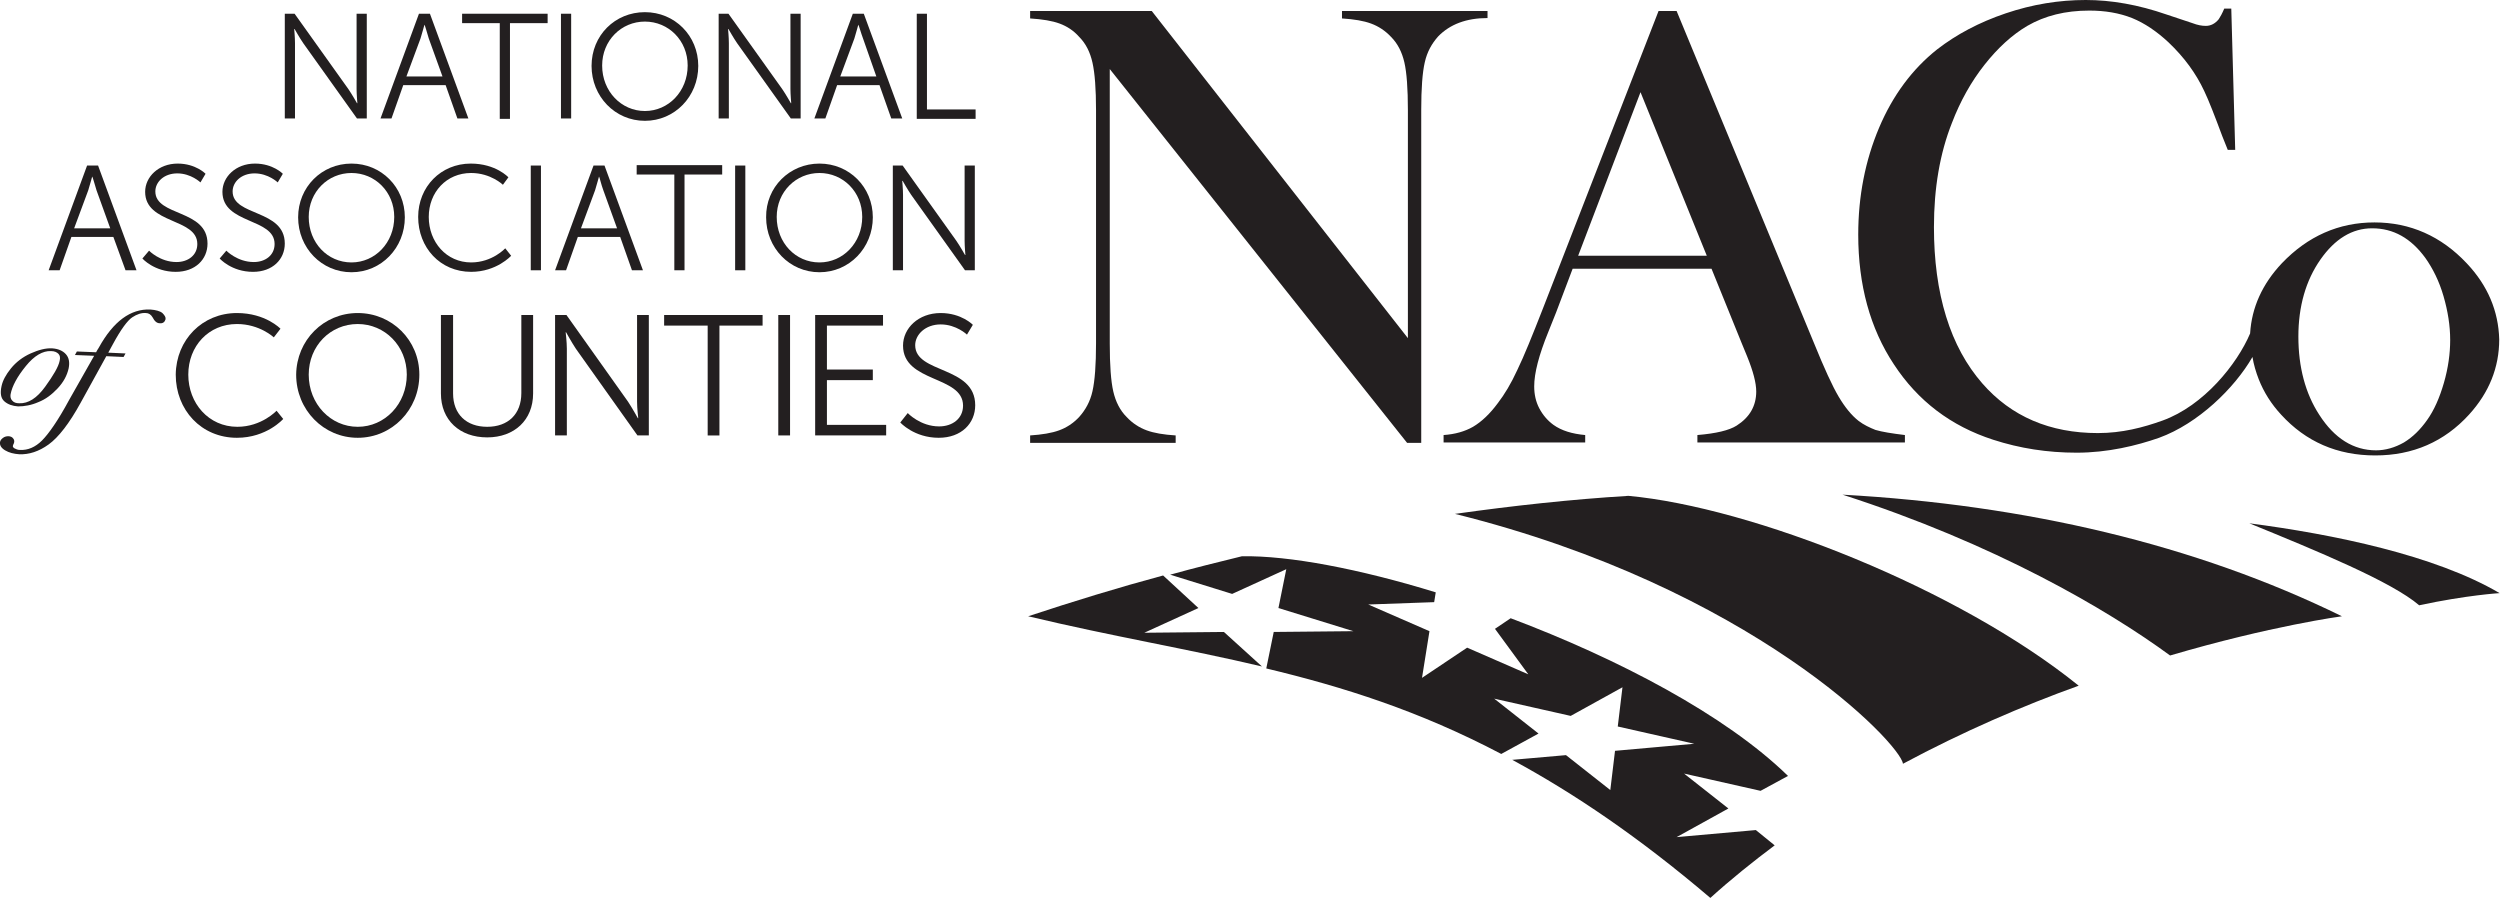<?xml version="1.0" encoding="utf-8"?>
<!-- Generator: Adobe Illustrator 19.0.0, SVG Export Plug-In . SVG Version: 6.00 Build 0)  -->
<svg version="1.1" id="Layer_1" xmlns="http://www.w3.org/2000/svg" xmlns:xlink="http://www.w3.org/1999/xlink" x="0px" y="0px"
	 viewBox="0 0 637.3 228.8" style="enable-background:new 0 0 637.3 228.8;" xml:space="preserve">
<style type="text/css">
	.st0{fill:#231F20;}
</style>
<path class="st0" d="M0.4,98.4c0.3-1.4,1.1-2.9,2.4-4.5c1.3-1.6,3-2.9,5-3.8c2-0.9,3.9-1.4,5.5-1.3c1.5,0.1,2.7,0.6,3.5,1.5
	c0.8,0.9,1,2.1,0.7,3.6c-0.4,1.8-1.3,3.5-2.8,5.1c-1.5,1.6-3.1,2.8-4.9,3.5c-1.8,0.8-3.6,1.1-5.2,1.1c-1.4-0.1-2.6-0.5-3.5-1.3
	C0.2,101.5,0,100.2,0.4,98.4z M2.7,100.5c-0.1,0.6,0,1.2,0.4,1.6c0.4,0.5,1,0.7,1.8,0.7c2.3,0.1,4.5-1.3,6.6-4.2
	c2.1-2.9,3.4-5.1,3.7-6.6c0.2-0.8,0.1-1.4-0.3-1.8c-0.4-0.4-1-0.7-1.9-0.7c-2.1-0.1-4.3,1.2-6.4,3.8C4.4,96,3.1,98.4,2.7,100.5z"/>
<path class="st0" d="M32,90.1L31.5,91l-4.4-0.2l-6.5,11.8c-2.9,5.3-5.7,8.9-8.2,10.7c-2.5,1.8-5,2.6-7.5,2.5c-1.4-0.1-2.6-0.4-3.6-1
	c-1-0.6-1.4-1.3-1.3-2.1c0.1-0.5,0.4-0.8,0.8-1.1s0.9-0.4,1.3-0.4c0.5,0,1,0.2,1.2,0.5c0.3,0.3,0.4,0.7,0.3,1.1
	c0,0.1-0.1,0.3-0.2,0.5l-0.1,0.3c-0.1,0.3,0.1,0.5,0.4,0.7c0.4,0.2,0.8,0.4,1.4,0.4c2,0.1,3.9-0.7,5.6-2.4c1.7-1.7,4.1-5.1,6.9-10.3
	L24,90.7l-4.9-0.2l0.5-0.9l4.9,0.2c0.1-0.2,0.3-0.6,0.7-1.2c3.7-6.7,8.1-9.9,13.1-9.7c1.4,0.1,2.5,0.4,3.1,0.9
	c0.6,0.6,0.9,1.1,0.8,1.6c-0.2,0.7-0.7,1.1-1.5,1c-0.7,0-1.3-0.5-1.8-1.5c-0.4-0.7-1-1.1-1.7-1.1c-1.1-0.1-2.3,0.3-3.5,1.1
	c-1.2,0.8-2.9,3.1-4.9,6.8l-1.2,2.2L32,90.1z"/>
<g>
	<path class="st0" d="M379.2,2.8h-37.1v1.9c3.1,0.2,5.5,0.6,7.4,1.3c1.9,0.7,3.6,1.8,5.1,3.4c1.7,1.7,2.8,3.9,3.4,6.5
		c0.6,2.6,0.9,6.7,0.9,12.2v58.1L293.6,2.8h-31v1.9c3.1,0.2,5.6,0.6,7.5,1.3c1.9,0.7,3.6,1.8,5,3.4c1.7,1.7,2.8,3.9,3.4,6.6
		c0.6,2.7,0.9,6.7,0.9,12.1v59.4c0,5.5-0.3,9.5-0.9,12.2c-0.6,2.7-1.8,4.8-3.4,6.6c-1.5,1.6-3.2,2.7-5.1,3.4
		c-1.9,0.7-4.4,1.1-7.4,1.3v1.9h37.1v-1.9c-3.1-0.2-5.5-0.6-7.4-1.3c-1.9-0.7-3.6-1.8-5.1-3.4c-1.7-1.7-2.8-3.9-3.4-6.5
		c-0.6-2.6-0.9-6.7-0.9-12.2v-70l75.8,95.3h3.6V28c0-5.4,0.3-9.5,0.9-12.1c0.6-2.7,1.8-4.8,3.4-6.6c3-3.1,7.2-4.7,12.6-4.7V2.8z"/>
	<path class="st0" d="M473.8,107.3c-1.8-1.4-3.5-3.5-5.1-6.2c-1.6-2.7-3.7-7.3-6.3-13.7l-35-84.6h-4.6l-29.5,75.9
		c-2.7,6.9-4.8,12.1-6.5,15.6c-1.6,3.5-3.3,6.3-5,8.5c-2,2.7-4.1,4.7-6.3,6c-2.1,1.2-4.6,1.9-7.5,2.1v1.9h36.1v-1.9
		c-3.3-0.3-6-1.1-8.1-2.6c-1.5-1.1-2.7-2.5-3.6-4.2c-0.9-1.7-1.3-3.6-1.3-5.6c0-3.4,1.2-8,3.6-13.9l2-5l4.2-11.1h35.4l7.7,19
		l1.4,3.4c1.5,3.7,2.3,6.7,2.3,8.9c0,3.7-1.7,6.6-5,8.7c-1.9,1.2-5.2,2-10,2.4v1.9h52.9v-1.9c-3.3-0.4-5.8-0.8-7.5-1.3
		C476.6,109,475.1,108.3,473.8,107.3z M402.3,65.2l15.9-41.7l16.9,41.7H402.3z"/>
	<path class="st0" d="M628.8,67.1c-6.5-6.9-14.4-10.4-23.5-10.4c-9.1,0-17,3.5-23.6,10.4c-5,5.3-7.7,11.3-8.1,17.9
		c-3.3,7.8-11.8,18.4-22.3,22.2c-5,1.8-10.4,3.2-16.5,3.2c-12.2,0-22.1-4.2-29.5-12.7c-4-4.6-7.1-10.2-9.2-17
		c-2.1-6.8-3.1-14.4-3.1-22.8c0-9.9,1.5-18.8,4.6-26.6c2.1-5.5,4.9-10.5,8.3-14.8c3.4-4.3,7-7.6,10.9-9.9c4.5-2.6,9.7-3.9,15.8-3.9
		c4,0,7.6,0.6,10.9,1.9c3.2,1.3,6.3,3.4,9.3,6.2c4,3.8,7,7.9,9.1,12.4c1.2,2.5,2.7,6.4,4.6,11.5c0.3,0.8,0.8,2,1.4,3.5h1.9l-1-36
		H567c-0.5,1.2-1,2.1-1.4,2.7c-0.9,1.1-2,1.7-3.3,1.7c-1,0-2.1-0.2-3.4-0.7l-6.6-2.2C545.1,1.2,538.2,0,531.7,0
		c-6.8,0-13.6,1.1-20.4,3.4c-6.8,2.3-12.6,5.4-17.5,9.2c-6.3,5-11.3,11.7-14.8,20c-3.5,8.3-5.3,17.4-5.3,27.2
		c0,12.8,3,23.9,9.1,33.1c6.1,9.3,14.5,15.7,25.3,19.2c6.8,2.2,13.8,3.3,21.3,3.3c7.9,0,15.3-1.8,21-3.8
		c9.9-3.6,19.2-12.6,23.8-20.6c0.3,1.9,0.9,3.9,1.6,5.7c1.3,3.3,3.2,6.3,5.7,9c6.3,6.9,14.3,10.4,24,10.4c9.6,0,17.6-3.5,23.9-10.4
		c5.1-5.6,7.7-12,7.7-19.2C636.9,79.3,634.2,72.8,628.8,67.1z M623,97.6c-1.1,3.8-2.5,7-4.3,9.5c-1.7,2.4-3.6,4.3-5.9,5.7
		c-2.3,1.3-4.7,2-7.1,2c-5.7,0-10.6-3-14.5-9.1c-3.5-5.4-5.3-12.1-5.3-19.9c0-7.7,1.9-14.3,5.6-19.6c3.7-5.3,8.1-8,13.2-8
		c5.4,0,9.9,2.5,13.6,7.6c1.9,2.7,3.5,5.9,4.6,9.7c1.1,3.8,1.7,7.5,1.7,11.2C624.6,90.1,624.1,93.8,623,97.6z"/>
</g>
<g>
	<path class="st0" d="M60.4,79.8c7.3,0,11.1,4,11.1,4L69.8,86c0,0-3.6-3.4-9.4-3.4c-7.2,0-12.4,5.6-12.4,12.9
		c0,7.3,5.2,13.3,12.5,13.3c6.2,0,10-4.1,10-4.1l1.7,2.1c0,0-4.2,4.8-11.8,4.8c-9.1,0-15.6-7.1-15.6-16.1
		C44.9,86.6,51.6,79.8,60.4,79.8z"/>
	<path class="st0" d="M91.2,79.8c8.7,0,15.7,6.9,15.7,15.7c0,9-7,16.1-15.7,16.1s-15.7-7.1-15.7-16.1C75.6,86.7,82.5,79.8,91.2,79.8
		z M91.2,108.8c6.9,0,12.5-5.8,12.5-13.3c0-7.3-5.6-12.9-12.5-12.9c-7,0-12.5,5.6-12.5,12.9C78.7,103,84.3,108.8,91.2,108.8z"/>
	<path class="st0" d="M112.4,80.3h3.1v20c0,5.3,3.4,8.5,8.7,8.5c5.3,0,8.7-3.2,8.7-8.6V80.3h3v20c0,6.8-4.8,11.2-11.7,11.2
		c-7,0-11.8-4.4-11.8-11.2V80.3z"/>
	<path class="st0" d="M141.5,80.3h2.9l15.7,22.1c1,1.5,2.5,4.2,2.5,4.2h0.1c0,0-0.3-2.5-0.3-4.2V80.3h3v30.7h-2.9l-15.7-22.1
		c-1-1.5-2.5-4.2-2.5-4.2h-0.1c0,0,0.3,2.5,0.3,4.2v22.1h-3V80.3z"/>
	<path class="st0" d="M180.4,83h-11.1v-2.7h25.1V83h-11v28h-3V83z"/>
	<path class="st0" d="M198.4,80.3h3v30.7h-3V80.3z"/>
	<path class="st0" d="M207.8,80.3h17.3V83h-14.3v11.2h11.7v2.7h-11.7v11.4h15.1v2.7h-18.1V80.3z"/>
	<path class="st0" d="M231.4,105.3c0,0,3.2,3.4,8,3.4c3.4,0,6.1-2,6.1-5.3c0-7.7-15.3-5.8-15.3-15.3c0-4.4,3.9-8.3,9.6-8.3
		c5.3,0,8.2,3,8.2,3l-1.5,2.5c0,0-2.7-2.6-6.7-2.6c-3.9,0-6.5,2.6-6.5,5.3c0,7.3,15.3,5.2,15.3,15.3c0,4.6-3.5,8.3-9.3,8.3
		c-6.3,0-9.8-3.9-9.8-3.9L231.4,105.3z"/>
</g>
<g>
	<path class="st0" d="M28.9,60.4H18.2l-3,8.5h-2.8l9.8-26.7H25l9.8,26.7H32L28.9,60.4z M23.5,45c0,0-0.6,2.2-1,3.5l-3.6,9.7h9.2
		l-3.5-9.7C24.2,47.2,23.6,45,23.5,45L23.5,45z"/>
	<path class="st0" d="M38,63.9c0,0,2.8,2.9,7,2.9c2.9,0,5.3-1.7,5.3-4.6c0-6.7-13.3-5-13.3-13.3c0-3.8,3.4-7.2,8.3-7.2
		c4.6,0,7.1,2.6,7.1,2.6l-1.3,2.2c0,0-2.4-2.3-5.9-2.3c-3.4,0-5.6,2.2-5.6,4.6c0,6.4,13.3,4.5,13.3,13.3c0,4-3.1,7.2-8.1,7.2
		c-5.5,0-8.5-3.4-8.5-3.4L38,63.9z"/>
	<path class="st0" d="M57.7,63.9c0,0,2.8,2.9,7,2.9c2.9,0,5.3-1.7,5.3-4.6c0-6.7-13.3-5-13.3-13.3c0-3.8,3.4-7.2,8.3-7.2
		c4.6,0,7.1,2.6,7.1,2.6l-1.3,2.2c0,0-2.4-2.3-5.9-2.3c-3.4,0-5.6,2.2-5.6,4.6c0,6.4,13.3,4.5,13.3,13.3c0,4-3.1,7.2-8.1,7.2
		c-5.5,0-8.5-3.4-8.5-3.4L57.7,63.9z"/>
	<path class="st0" d="M89.6,41.7c7.6,0,13.6,6,13.6,13.7c0,7.8-6,14-13.6,14c-7.6,0-13.6-6.2-13.6-14C76,47.7,82,41.7,89.6,41.7z
		 M89.6,66.9c6,0,10.9-5,10.9-11.6c0-6.4-4.9-11.2-10.9-11.2c-6,0-10.9,4.8-10.9,11.2C78.7,61.9,83.5,66.9,89.6,66.9z"/>
	<path class="st0" d="M120,41.7c6.4,0,9.6,3.5,9.6,3.5l-1.4,1.9c0,0-3.1-3-8.1-3c-6.3,0-10.8,4.9-10.8,11.2
		c0,6.4,4.5,11.6,10.8,11.6c5.4,0,8.7-3.6,8.7-3.6l1.5,1.9c0,0-3.7,4.1-10.2,4.1c-7.9,0-13.5-6.2-13.5-14
		C106.6,47.6,112.4,41.7,120,41.7z"/>
	<path class="st0" d="M135.3,42.2h2.6v26.7h-2.6V42.2z"/>
	<path class="st0" d="M158.1,60.4h-10.8l-3,8.5h-2.8l9.8-26.7h2.8l9.8,26.7h-2.8L158.1,60.4z M152.7,45c0,0-0.6,2.2-1,3.5l-3.6,9.7
		h9.2l-3.5-9.7C153.3,47.2,152.8,45,152.7,45L152.7,45z"/>
	<path class="st0" d="M171.9,44.5h-9.6v-2.4h21.8v2.4h-9.6v24.4h-2.6V44.5z"/>
	<path class="st0" d="M187.4,42.2h2.6v26.7h-2.6V42.2z"/>
	<path class="st0" d="M208.9,41.7c7.6,0,13.6,6,13.6,13.7c0,7.8-6,14-13.6,14c-7.6,0-13.6-6.2-13.6-14
		C195.2,47.7,201.3,41.7,208.9,41.7z M208.9,66.9c6,0,10.9-5,10.9-11.6c0-6.4-4.9-11.2-10.9-11.2c-6,0-10.9,4.8-10.9,11.2
		C198,61.9,202.8,66.9,208.9,66.9z"/>
	<path class="st0" d="M227.6,42.2h2.5l13.7,19.2c0.9,1.3,2.2,3.6,2.2,3.6h0.1c0,0-0.2-2.2-0.2-3.6V42.2h2.6v26.7H246l-13.7-19.2
		c-0.9-1.3-2.2-3.6-2.2-3.6H230c0,0,0.2,2.2,0.2,3.6v19.2h-2.6V42.2z"/>
</g>
<g>
	<path class="st0" d="M72.6,3.5h2.5l13.7,19.2c0.9,1.3,2.2,3.6,2.2,3.6h0.1c0,0-0.2-2.2-0.2-3.6V3.5h2.6v26.7h-2.5L77.3,11
		c-0.9-1.3-2.2-3.6-2.2-3.6H75c0,0,0.2,2.2,0.2,3.6v19.2h-2.6V3.5z"/>
	<path class="st0" d="M113.6,21.7h-10.8l-3,8.5h-2.8l9.8-26.7h2.8l9.8,26.7h-2.8L113.6,21.7z M108.2,6.3c0,0-0.6,2.2-1,3.5l-3.6,9.7
		h9.2l-3.5-9.7C108.9,8.5,108.3,6.3,108.2,6.3L108.2,6.3z"/>
	<path class="st0" d="M127.4,5.9h-9.6V3.5h21.8v2.4H130v24.4h-2.6V5.9z"/>
	<path class="st0" d="M143,3.5h2.6v26.7H143V3.5z"/>
	<path class="st0" d="M164.4,3.1c7.6,0,13.6,6,13.6,13.7c0,7.8-6,14-13.6,14c-7.6,0-13.6-6.2-13.6-14C150.8,9,156.8,3.1,164.4,3.1z
		 M164.4,28.3c6,0,10.9-5,10.9-11.6c0-6.4-4.9-11.2-10.9-11.2c-6,0-10.9,4.8-10.9,11.2C153.5,23.3,158.4,28.3,164.4,28.3z"/>
	<path class="st0" d="M183.2,3.5h2.5l13.7,19.2c0.9,1.3,2.2,3.6,2.2,3.6h0.1c0,0-0.2-2.2-0.2-3.6V3.5h2.6v26.7h-2.5L187.9,11
		c-0.9-1.3-2.2-3.6-2.2-3.6h-0.1c0,0,0.2,2.2,0.2,3.6v19.2h-2.6V3.5z"/>
	<path class="st0" d="M224.2,21.7h-10.8l-3,8.5h-2.8l9.8-26.7h2.8l9.8,26.7h-2.8L224.2,21.7z M218.8,6.3c0,0-0.6,2.2-1,3.5l-3.6,9.7
		h9.2L220,9.8C219.5,8.5,218.9,6.3,218.8,6.3L218.8,6.3z"/>
	<path class="st0" d="M233.7,3.5h2.6v24.4h12.4v2.4h-15V3.5z"/>
</g>
<path class="st0" d="M469.7,126.1c38.8,12.5,67.4,29.2,83.5,41c25.8-7.6,43.8-10,43.8-10C559.7,138.8,516.4,128.7,469.7,126.1z"/>
<path class="st0" d="M415.1,126.4c-14.6,0.9-29.3,2.5-44.2,4.6c75.7,18.8,113.7,58.7,114.2,63.7c15.3-8.2,30.6-14.8,44.8-19.9
	C499.2,150,446.6,129.3,415.1,126.4z"/>
<path class="st0" d="M573.4,133.4c17.4,7.1,36.3,14.9,43.3,20.9c12.1-2.6,20.5-3.1,20.5-3.1C620.7,141.5,594.8,136.2,573.4,133.4z"
	/>
<g>
	<path class="st0" d="M312,161.1l-20.3,0.2l13.8-6.3l-9-8.3c-11.5,3.1-22.9,6.6-34.4,10.4c21.3,5.1,40.6,8.3,59.6,12.8L312,161.1z"
		/>
	<path class="st0" d="M447.6,211.6l-20.2,1.8l13.2-7.3l-11.3-8.9l19.5,4.4l7-3.8c-16-15.6-43.4-29.9-70.7-40.2l-4,2.7l8.5,11.6
		l-15.6-6.8l-11.5,7.7l1.9-11.9l-15.6-6.8l16.8-0.6l0.4-2.5c-19.5-6-37.4-9.4-49.4-9.2c-6.1,1.5-12.2,3-18.3,4.7l15.8,4.9l13.8-6.3
		l-2,9.9l19.1,5.9l-20.3,0.2l-1.9,9.3c19.6,4.7,39,10.8,59.9,21.8l9.5-5.2l-11.3-8.9l19.5,4.4l13.2-7.3l-1.2,10l19.5,4.4l-20.2,1.8
		l-1.2,10l-11.3-8.9l-13.7,1.2c15.7,8.5,32.3,19.7,50.5,35.2c5.3-4.8,10.8-9.2,16.4-13.4L447.6,211.6z"/>
</g>
</svg>
